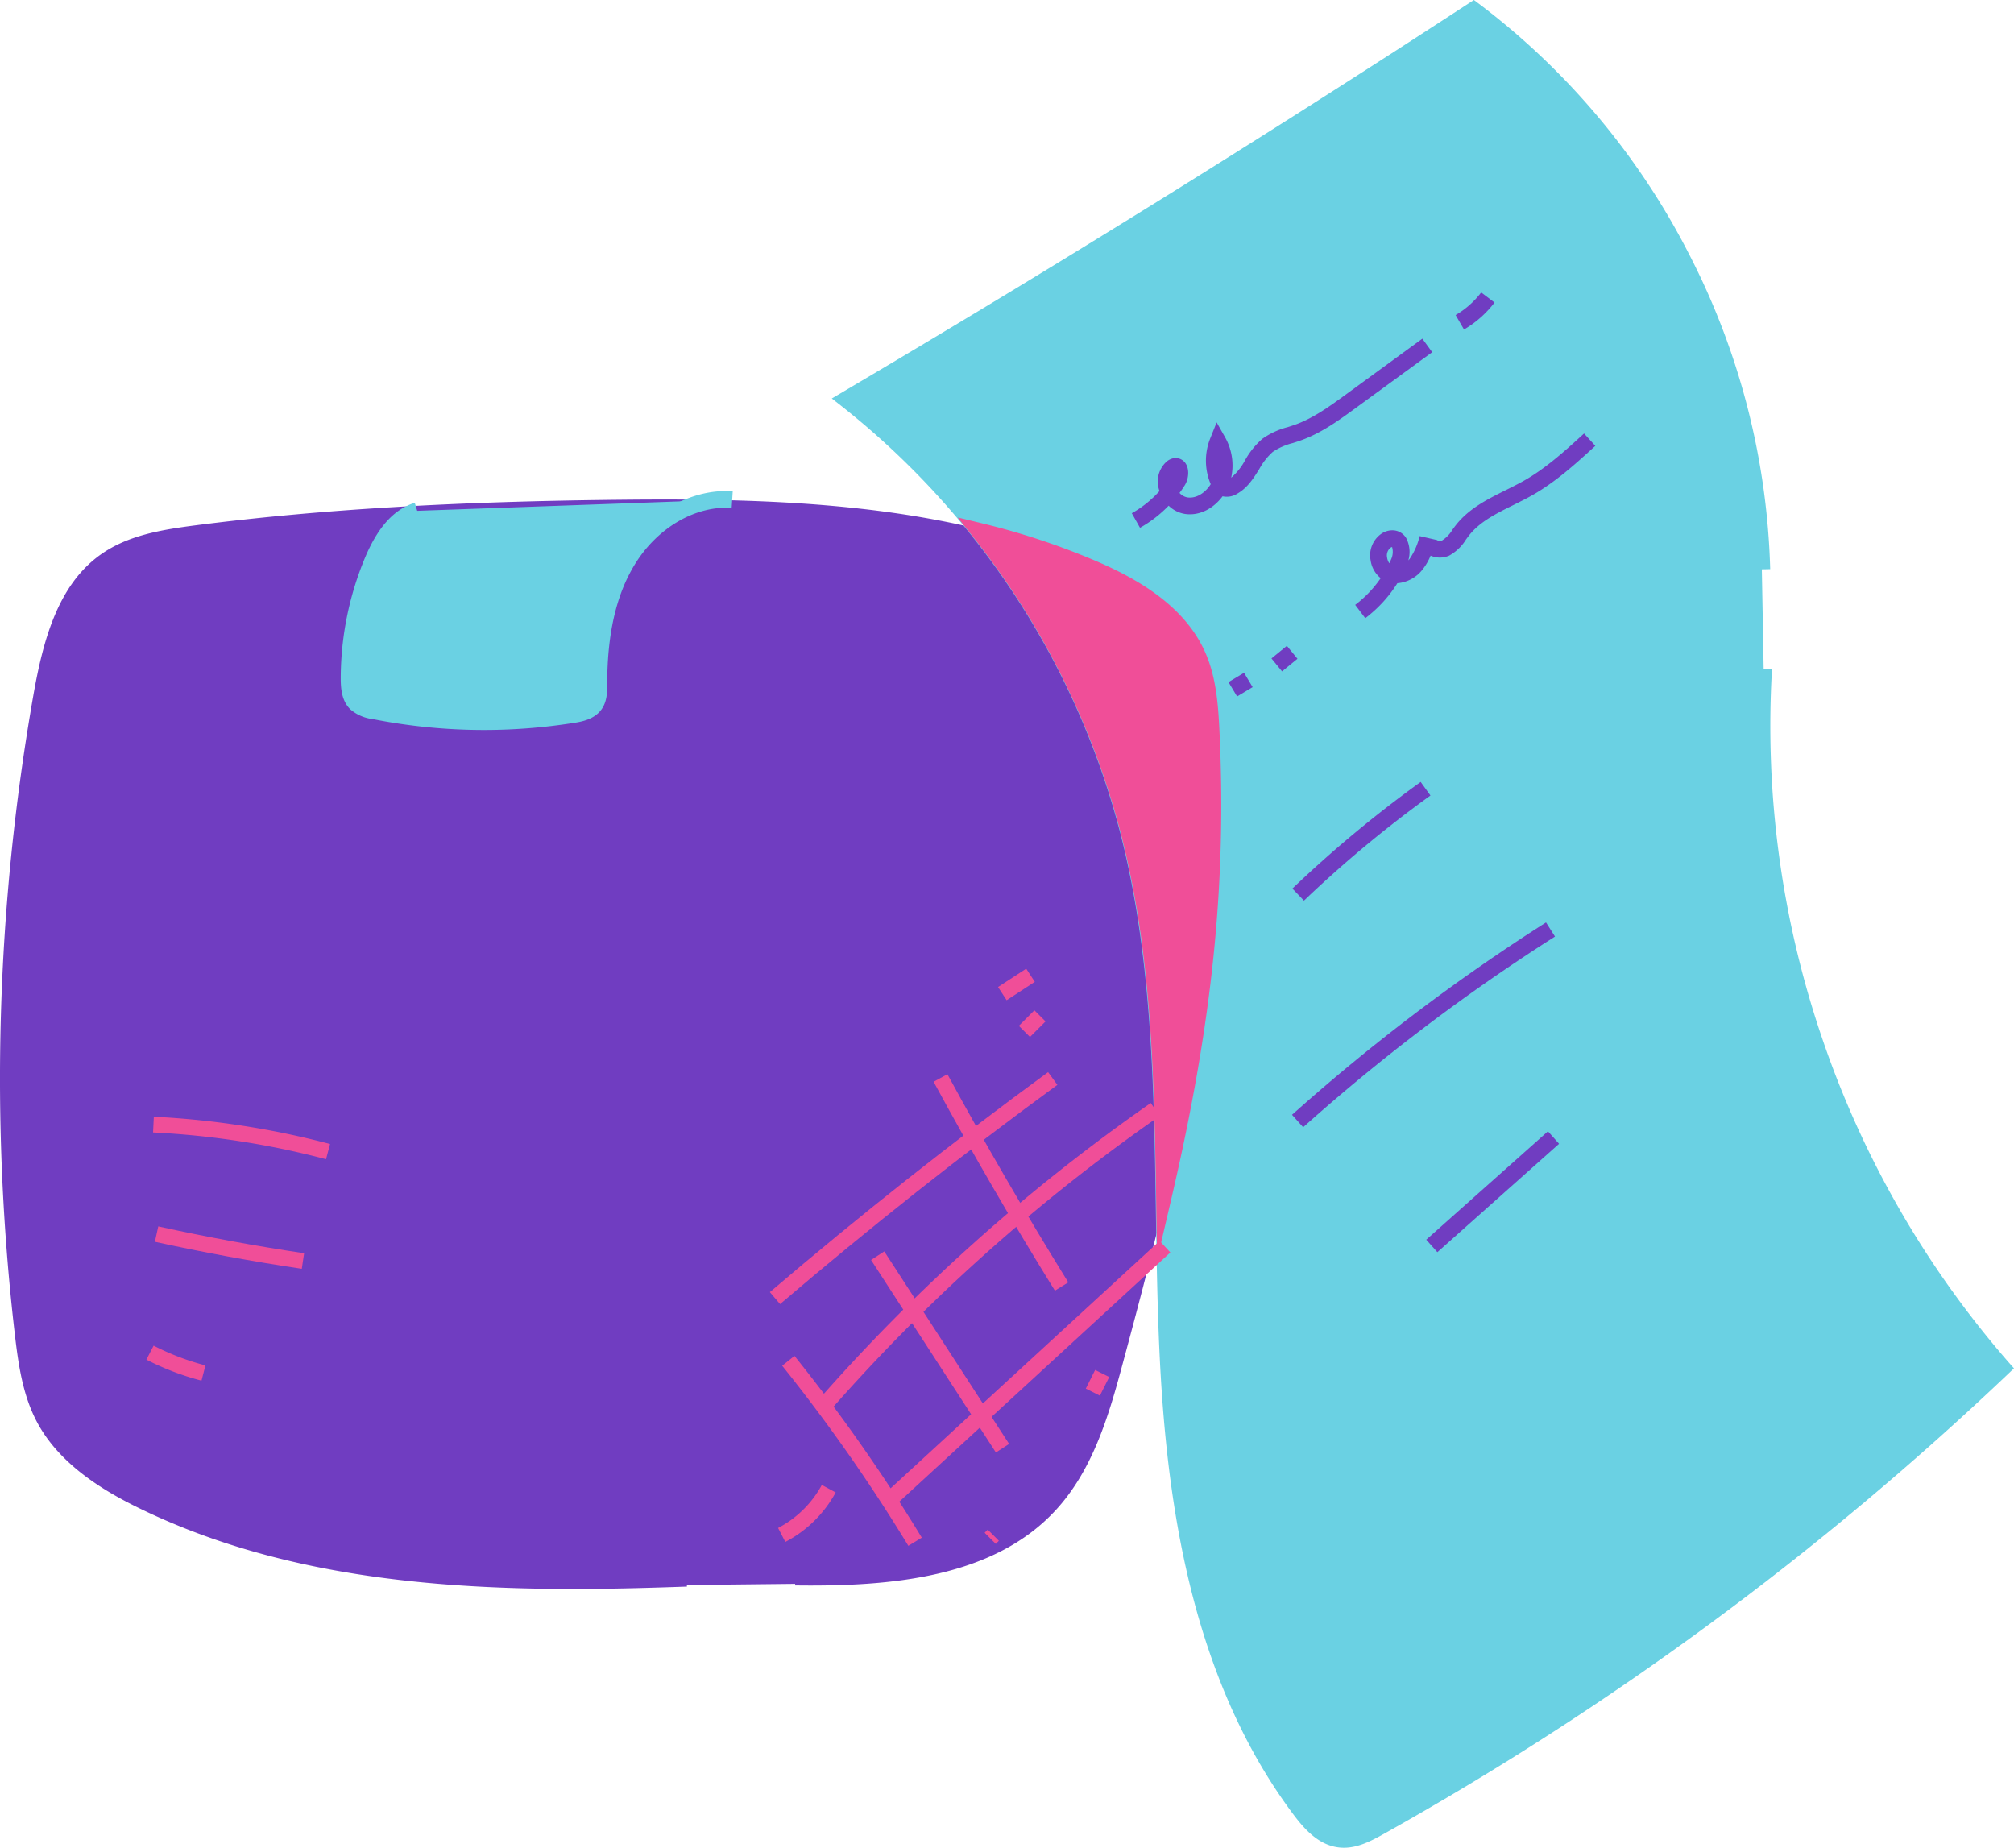 <?xml version="1.0" encoding="UTF-8"?>
<svg xmlns="http://www.w3.org/2000/svg" width="501.917" height="460.49" viewBox="0 0 501.917 460.49">
  <g id="Group_3547" data-name="Group 3547" transform="translate(8123.794 178.701)">
    <g id="Group_3533" data-name="Group 3533" transform="translate(-8123.794 -54.207)">
      <path id="Path_126449" data-name="Path 126449" d="M6584.59-2917.511c-46.257,1.667-94.418.848-136.058-19.37-10.2-4.951-20.305-11.479-25.59-21.509-3.514-6.668-4.589-14.314-5.458-21.8a553.237,553.237,0,0,1,4.608-158.842c2.292-13.088,5.85-27.357,16.708-35.014,6.782-4.781,15.331-6.134,23.561-7.189,35.1-4.5,70.533-6,105.923-6.35,39.825-.394,80.824.9,117.409,16.639,10.654,4.583,21.455,11.04,26.213,21.618,2.7,6.007,3.165,12.749,3.473,19.329,2.724,58.268-7.748,102.535-22.989,158.839-3.353,12.387-7.377,25.107-16.031,34.584-15.642,17.129-41.583,19.065-64.777,18.776" transform="translate(-6413.418 3188.037)" fill="#703dc1"></path>
      <path id="Path_126450" data-name="Path 126450" d="M6556.117-2916.638c-35.854,0-73.98-3.544-107.868-20-8.273-4.018-19.945-10.635-25.766-21.679-3.5-6.644-4.6-14.169-5.5-21.939a552.358,552.358,0,0,1,4.612-158.955c2.425-13.849,6.147-27.708,16.869-35.268,6.744-4.755,15.076-6.146,23.736-7.257,30.571-3.921,64.243-5.939,105.97-6.353,19.054-.189,39.514-.043,59.968,2.272,22.037,2.495,40.878,7.2,57.6,14.4,8.837,3.8,21.189,10.2,26.416,21.818,2.677,5.949,3.187,12.605,3.507,19.472,2.738,58.563-7.806,102.823-23,158.96-3.328,12.292-7.313,25.1-16.12,34.746-15.687,17.178-41.7,19.2-65.073,18.9l.01-.785c23.22.294,49-1.7,64.483-18.648,8.689-9.514,12.64-22.222,15.942-34.421,15.177-56.067,25.708-100.27,22.976-158.718-.317-6.789-.819-13.364-3.439-19.187-5.113-11.368-17.293-17.668-26.009-21.418-37.247-16.025-80.046-16.975-117.25-16.607-41.7.413-75.338,2.429-105.878,6.347-8.559,1.1-16.786,2.469-23.384,7.12-10.488,7.4-14.152,21.078-16.548,34.762a551.579,551.579,0,0,0-4.6,158.729c.892,7.693,1.977,15.139,5.415,21.663,5.713,10.84,17.24,17.37,25.414,21.338,42.862,20.811,92.61,20.89,135.874,19.331l.028.785C6575.288-2916.9,6565.783-2916.638,6556.117-2916.638Z" transform="translate(-6413.307 3188.145)" fill="#703dc1"></path>
    </g>
    <g id="Group_3534" data-name="Group 3534" transform="translate(-8038.881 -56.332)">
      <path id="Path_126451" data-name="Path 126451" d="M6541.15-3185.344c-5.5,1.679-8.852,7.171-11.075,12.472a76.041,76.041,0,0,0-5.9,29.328c0,2.209.2,4.654,1.778,6.2a8.6,8.6,0,0,0,4.479,1.856,141.438,141.438,0,0,0,49.465.943c2-.316,4.179-.788,5.4-2.4,1.116-1.463,1.123-3.458,1.125-5.3.009-10.615,1.573-21.563,7.068-30.646s15.565-15.937,26.16-15.268" transform="translate(-6522.089 3190.282)" fill="#6ad1e3"></path>
      <path id="Path_126452" data-name="Path 126452" d="M6557.222-3131.29a142.942,142.942,0,0,1-27.77-2.729,10.375,10.375,0,0,1-5.527-2.408c-2.121-2.068-2.406-5.047-2.406-7.688a78.533,78.533,0,0,1,6.063-30.134c3.2-7.623,7.251-12.091,12.39-13.659l1.215,3.985c-3.879,1.184-7.074,4.875-9.763,11.286a74.322,74.322,0,0,0-5.741,28.522c0,1.772.136,3.718,1.149,4.705a7,7,0,0,0,3.429,1.3,138.583,138.583,0,0,0,48.735.929c1.57-.249,3.308-.6,4.074-1.6.695-.911.7-2.5.7-4.037.009-13.167,2.421-23.543,7.368-31.722,6.387-10.555,17.4-16.937,28.074-16.268l-.262,4.157c-9.119-.577-18.655,5.023-24.247,14.267-4.544,7.51-6.758,17.183-6.768,29.569,0,2.019,0,4.531-1.55,6.56-1.842,2.415-5.026,2.919-6.736,3.19A143.206,143.206,0,0,1,6557.222-3131.29Z" transform="translate(-6521.519 3190.853)" fill="#6ad1e3"></path>
    </g>
    <g id="Group_3535" data-name="Group 3535" transform="translate(-7916.495 -178.701)">
      <path id="Path_126453" data-name="Path 126453" d="M6910.271-3204.208c-1.193-54.086-28.476-107.008-71.841-139.353q-77.016,50.266-156.253,97.012a202.125,202.125,0,0,1,70.109,107.125c10.55,40.572,8.14,83.19,9.729,125.08s8.077,85.71,33.223,119.25c2.5,3.337,5.58,6.784,9.715,7.324,3.5.458,6.871-1.3,9.953-3.023a773.235,773.235,0,0,0,155.316-114.413c-41.577-47.291-63.464-111.378-59.5-174.222" transform="translate(-6678.494 3346.099)" fill="#6ad1e3"></path>
      <path id="Path_126454" data-name="Path 126454" d="M6805.119-2886.306a11.021,11.021,0,0,1-1.446-.094c-4.891-.638-8.361-4.473-11.111-8.139-27.138-36.2-32.231-83.369-33.638-120.422-.376-9.906-.531-20.009-.682-29.779-.483-31.512-.983-64.1-8.982-94.855a199.47,199.47,0,0,0-69.38-106.012l-2.4-1.884,2.625-1.548c52.542-31,105.086-63.62,156.173-96.963l1.217-.794,1.167.869a181.754,181.754,0,0,1,52.341,62.238,181.756,181.756,0,0,1,20.337,78.738l-4.166.092a177.558,177.558,0,0,0-19.875-76.92,177.755,177.755,0,0,0-49.969-59.935c-49.909,32.549-101.2,64.405-152.506,94.727a203.72,203.72,0,0,1,68.465,106.344c8.125,31.242,8.628,64.081,9.116,95.84.149,9.748.3,19.826.678,29.686,1.385,36.448,6.364,82.806,32.81,118.081,2.229,2.972,4.959,6.069,8.317,6.507,2.767.363,5.682-1.106,8.668-2.777a770.673,770.673,0,0,0,153.45-112.731,245.387,245.387,0,0,1-45.917-80.468,245.079,245.079,0,0,1-12.78-93.748l4.158.262a240.855,240.855,0,0,0,12.565,92.139,240.894,240.894,0,0,0,46.421,80.577l1.324,1.5-1.453,1.381a774.879,774.879,0,0,1-155.735,114.721C6811.729-2887.892,6808.574-2886.306,6805.119-2886.306Z" transform="translate(-6677.483 3346.796)" fill="#6ad1e3"></path>
    </g>
    <g id="Group_3536" data-name="Group 3536" transform="translate(-7885.13 -49.734)">
      <path id="Path_126455" data-name="Path 126455" d="M6782.144-3127.992c-.308-6.58-.771-13.322-3.473-19.329-4.758-10.578-15.559-17.034-26.213-21.618a176.106,176.106,0,0,0-28.53-9.377,201.82,201.82,0,0,1,37.347,74.469c7.725,29.705,8.5,60.507,8.987,91.317C6779.075-3050.313,6784.134-3085.417,6782.144-3127.992Z" transform="translate(-6718.848 3181.556)" fill="#f04e98"></path>
      <path id="Path_126456" data-name="Path 126456" d="M6767.158-2997.449l-.251-15.938c-.538-34.1-1.537-62.446-8.925-90.854A200.693,200.693,0,0,0,6721-3177.985l-3.546-4.46,5.54,1.333a179.257,179.257,0,0,1,28.846,9.482c9.078,3.906,21.776,10.5,27.227,22.615,2.789,6.2,3.314,13.02,3.642,20.043h0c1.771,37.864-1.8,72.556-11.93,116Zm-39.585-178.442a204.477,204.477,0,0,1,34.207,70.662c6.5,25.013,8.125,51.646,8.73,75.169,7.316-35.759,9.807-66.062,8.28-98.729h0c-.309-6.631-.8-13.043-3.3-18.616-3.721-8.272-11.729-14.825-25.2-20.621A171.391,171.391,0,0,0,6727.573-3175.891Z" transform="translate(-6717.454 3182.445)" fill="#f04e98"></path>
    </g>
    <path id="Path_126457" data-name="Path 126457" d="M6774.8-3192.1l-2.041-3.632a27.307,27.307,0,0,0,6.9-5.527c-.014-.042-.026-.082-.039-.124a6.642,6.642,0,0,1,1.692-7.1,3.71,3.71,0,0,1,1.642-.909,2.969,2.969,0,0,1,3.155,1.163c1.109,1.558.791,4.041-.157,5.54q-.615.974-1.3,1.9a3.439,3.439,0,0,0,2,1.121c2.3.306,4.489-1.247,5.772-3.3a14.954,14.954,0,0,1-.134-11.376l1.612-4.03,2.136,3.779a14.245,14.245,0,0,1,1.487,10.021,15.264,15.264,0,0,0,3.447-4.332,19.568,19.568,0,0,1,4.351-5.391,19.182,19.182,0,0,1,6.29-2.892c.623-.2,1.244-.394,1.853-.612,4.577-1.638,8.676-4.629,12.641-7.523l19.057-13.908,2.456,3.365-19.057,13.908c-4.2,3.068-8.549,6.241-13.692,8.081-.656.235-1.326.448-2,.661a15.8,15.8,0,0,0-4.988,2.205,16.273,16.273,0,0,0-3.381,4.314c-1.425,2.281-2.9,4.64-5.471,6.1a4.865,4.865,0,0,1-3.652.646c-2.135,2.867-5.52,4.918-9.282,4.412a7.519,7.519,0,0,1-4.153-2.068A31.434,31.434,0,0,1,6774.8-3192.1Z" transform="translate(-14614.491 3144.938)" fill="#703dc1"></path>
    <path id="Path_126458" data-name="Path 126458" d="M6877.688-3244.685l-2.09-3.6a21.721,21.721,0,0,0,6.372-5.64l3.322,2.512A25.9,25.9,0,0,1,6877.688-3244.685Z" transform="translate(-14636.631 3148.102)" fill="#703dc1"></path>
    <rect id="Rectangle_3649" data-name="Rectangle 3649" width="4.519" height="4.166" transform="matrix(0.858, -0.514, 0.514, 0.858, -7817.636, -8.703)" fill="#703dc1"></rect>
    <rect id="Rectangle_3650" data-name="Rectangle 3650" width="4.962" height="4.166" transform="translate(-7806.927 -14.599) rotate(-39.335)" fill="#703dc1"></rect>
    <path id="Path_126459" data-name="Path 126459" d="M6846.219-3163.083l-2.512-3.324a28.565,28.565,0,0,0,6.349-6.656,6.991,6.991,0,0,1-2.515-4.492,6.552,6.552,0,0,1,2.789-6.649,4.886,4.886,0,0,1,2.851-.784,4,4,0,0,1,3.246,1.958,7.5,7.5,0,0,1,.522,5.536c.111-.114.213-.231.308-.349a16.909,16.909,0,0,0,2.509-5.706l4.051.926a.22.22,0,0,0-.022-.114,1.574,1.574,0,0,0,1.549.289,8.03,8.03,0,0,0,2.59-2.681c.292-.4.583-.8.886-1.186,3.269-4.145,7.927-6.457,12.43-8.694,1.552-.771,3.156-1.567,4.639-2.413,5.442-3.107,10.224-7.472,14.85-11.693l2.808,3.077c-4.793,4.375-9.748,8.9-15.591,12.234-1.588.906-3.247,1.73-4.852,2.527-4.28,2.126-8.322,4.132-11.012,7.542-.269.341-.527.7-.786,1.054a11.317,11.317,0,0,1-4.193,4.006,5.787,5.787,0,0,1-4.616,0,14.111,14.111,0,0,1-1.994,3.445,8.821,8.821,0,0,1-6.287,3.422A32.774,32.774,0,0,1,6846.219-3163.083Zm6.677-17.74a1.156,1.156,0,0,0-.38.166,2.483,2.483,0,0,0-.855,2.485,3.3,3.3,0,0,0,.545,1.4q.238-.493.457-1A4.4,4.4,0,0,0,6852.9-3180.823Z" transform="translate(-14629.765 3138.453)" fill="#703dc1"></path>
    <path id="Path_126460" data-name="Path 126460" d="M6826.64-3068.865l-2.88-3.011a300.544,300.544,0,0,1,31.971-26.575l2.434,3.381A296.246,296.246,0,0,0,6826.64-3068.865Z" transform="translate(-14625.471 3114.627)" fill="#703dc1"></path>
    <path id="Path_126461" data-name="Path 126461" d="M6826.418-3002.793l-2.777-3.1a489.165,489.165,0,0,1,63.3-47.935l2.235,3.515A485.068,485.068,0,0,0,6826.418-3002.793Z" transform="translate(-14625.445 3105.021)" fill="#703dc1"></path>
    <rect id="Rectangle_3651" data-name="Rectangle 3651" width="40.616" height="4.166" transform="translate(-7768.354 130.257) rotate(-41.69)" fill="#703dc1"></rect>
    <path id="Path_126462" data-name="Path 126462" d="M6505.024-2981.537a208.492,208.492,0,0,0-43.106-6.667l.19-3.92a212.442,212.442,0,0,1,43.918,6.794Z" transform="translate(-14547.567 3091.736)" fill="#f04e98"></path>
    <path id="Path_126463" data-name="Path 126463" d="M6499.109-2946.727c-12.224-1.82-24.541-4.086-36.609-6.736l.841-3.832c11.982,2.63,24.21,4.88,36.347,6.687Z" transform="translate(-14547.693 3084.237)" fill="#f04e98"></path>
    <path id="Path_126464" data-name="Path 126464" d="M6473.533-2910.7a66.429,66.429,0,0,1-13.73-5.237l1.8-3.488a62.48,62.48,0,0,0,12.918,4.926Z" transform="translate(-14547.112 3076.083)" fill="#f04e98"></path>
    <path id="Path_126465" data-name="Path 126465" d="M6660.354-2948.481l-2.547-2.983c22.325-19.06,45.653-37.505,69.339-54.825l2.316,3.168C6705.856-2985.861,6682.6-2967.477,6660.354-2948.481Z" transform="translate(-14589.741 3094.785)" fill="#f04e98"></path>
    <path id="Path_126466" data-name="Path 126466" d="M6675.5-2919.27l-2.954-2.583a459.973,459.973,0,0,1,83.362-74.631l2.243,3.219A456.011,456.011,0,0,0,6675.5-2919.27Z" transform="translate(-14592.915 3092.674)" fill="#f04e98"></path>
    <rect id="Rectangle_3652" data-name="Rectangle 3652" width="94.893" height="3.924" transform="translate(-7904.635 194.784) rotate(-42.602)" fill="#f04e98"></rect>
    <rect id="Rectangle_3653" data-name="Rectangle 3653" width="1.096" height="3.924" transform="matrix(0.708, -0.706, 0.706, 0.708, -7878.406, 203.292)" fill="#f04e98"></rect>
    <path id="Path_126467" data-name="Path 126467" d="M6693.163-2868.833a422.957,422.957,0,0,0-31.436-44.879l3.06-2.455a426.575,426.575,0,0,1,31.729,45.3Z" transform="translate(-14590.586 3075.383)" fill="#f04e98"></path>
    <rect id="Rectangle_3654" data-name="Rectangle 3654" width="3.924" height="57.188" transform="matrix(0.839, -0.544, 0.544, 0.839, -7906.712, 135.309)" fill="#f04e98"></rect>
    <path id="Path_126468" data-name="Path 126468" d="M6662.222-2860.972l-1.8-3.484a26.177,26.177,0,0,0,10.9-10.719l3.453,1.862A30.126,30.126,0,0,1,6662.222-2860.972Z" transform="translate(-14590.304 3066.557)" fill="#f04e98"></path>
    <path id="Path_126469" data-name="Path 126469" d="M6740.04-2951.685c-10.535-16.994-20.707-34.51-30.229-52.061l3.448-1.871c9.488,17.485,19.62,34.935,30.116,51.866Z" transform="translate(-14600.938 3094.641)" fill="#f04e98"></path>
    <rect id="Rectangle_3655" data-name="Rectangle 3655" width="8.383" height="3.924" transform="matrix(0.837, -0.546, 0.546, 0.837, -7875.065, 67.287)" fill="#f04e98"></rect>
    <rect id="Rectangle_3656" data-name="Rectangle 3656" width="5.481" height="3.924" transform="matrix(0.707, -0.707, 0.707, 0.707, -7869.882, 76.955)" fill="#f04e98"></rect>
    <rect id="Rectangle_3657" data-name="Rectangle 3657" width="5.2" height="3.924" transform="translate(-7853.198 167.375) rotate(-63.425)" fill="#f04e98"></rect>
  </g>
</svg>
